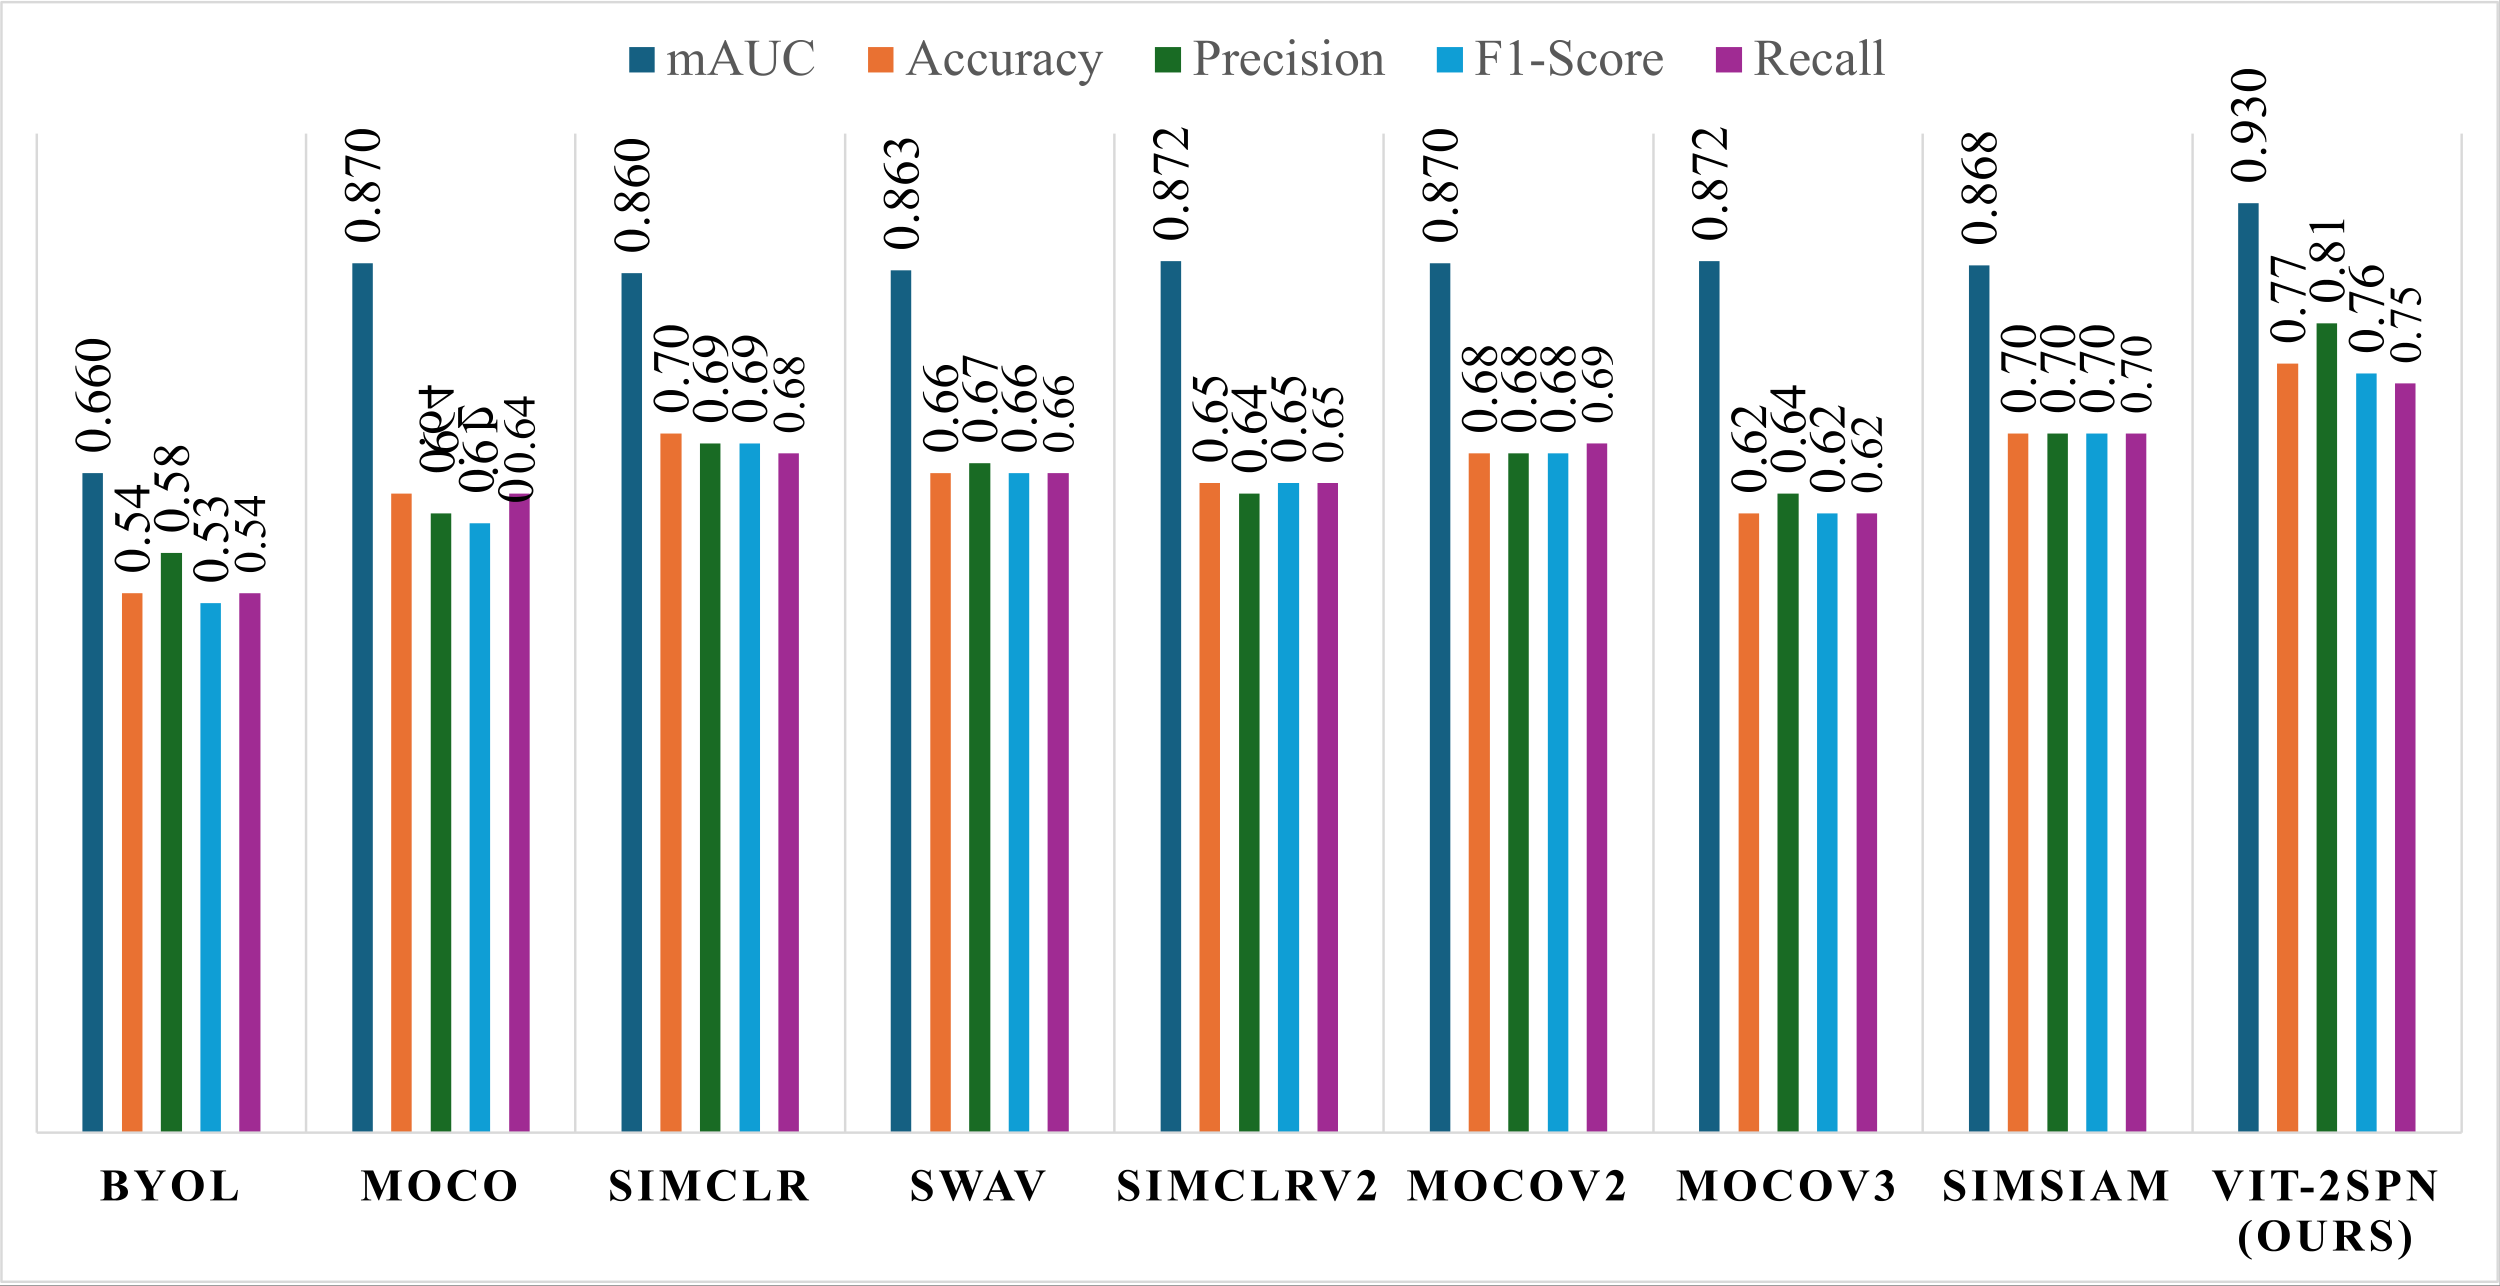 <svg xmlns="http://www.w3.org/2000/svg" xmlns:xlink="http://www.w3.org/1999/xlink" width="772pt" height="397pt" viewBox="0 0 772 397"><rect x="0" y="0" width="772" height="397" fill="#333333" stroke="none"/><clipPath id="a"><path transform="matrix(1 0 0 -1 0 397)" d="M0 .127h771.927V397H0z"/></clipPath><g clip-path="url(#a)"><path d="M0 0h771.927v396.873H0z" fill="#fff"/></g><path d="M.345.564h770.837V395.69H.345z" fill="#fff"/><clipPath id="b"><path transform="matrix(1 0 0 -1 0 397)" d="M0 1.436h771.054v395.128H0z"/></clipPath><g clip-path="url(#b)"><path stroke-width=".762" stroke-linejoin="round" fill="none" stroke="#d9d9d9" d="M11.364 41.255v308.509m83.143-308.51v308.51m83.13-308.51v308.51m83.348-308.51v308.51m83.13-308.51v308.51m83.13-308.51v308.51m83.348-308.51v308.51m83.13-308.51v308.51m83.348-308.51v308.51m83.093-308.51v308.51"/></g><clipPath id="c"><path transform="matrix(1 0 0 -1 0 397)" d="M11.127 46.382H760.8v309.6H11.127z"/></clipPath><g clip-path="url(#c)"><path d="M25.45 146.096h6.327v203.777H25.45zm83.348-64.802h6.327v268.579h-6.327zm83.13 3.055h6.327v265.524h-6.327zm83.13-.873h6.327v266.397h-6.327zm83.348-2.837h6.328v269.234h-6.328zm83.13.655h6.328v268.579h-6.328zm83.13-.655h6.328v269.234h-6.328zm83.348 1.31h6.328v267.924h-6.328zm83.13-19.201h6.328v287.125h-6.328z" fill="#156082"/></g><clipPath id="d"><path transform="matrix(1 0 0 -1 0 397)" d="M11.127 46.382H760.8v309.6H11.127z"/></clipPath><g clip-path="url(#d)"><path d="M37.668 183.188h6.328v166.685h-6.328zm83.13-30.764h6.328v197.449h-6.328zm83.13-18.547h6.546v215.996h-6.546zm83.349 12.22h6.327v203.776h-6.327zm83.13 3.054h6.327v200.722h-6.327zm83.13-9.164h6.545v209.886h-6.546zm83.348 18.546h6.327v191.34h-6.327zm83.13-24.655h6.327v215.995h-6.327zm83.13-21.601h6.545v237.596h-6.545z" fill="#e97132"/></g><clipPath id="e"><path transform="matrix(1 0 0 -1 0 397)" d="M11.127 46.382H760.8v309.6H11.127z"/></clipPath><g clip-path="url(#e)"><path d="M49.669 170.751h6.545v179.122H49.67zm83.348-12.218h6.327v191.34h-6.327zm83.13-21.6h6.327v212.94h-6.327zm83.13 6.108h6.546v206.832h-6.546zm83.348 9.382h6.328v197.45h-6.328zm83.13-12.436h6.328v209.886h-6.328zm83.13 12.436h6.546v197.45h-6.546zm83.348-18.546h6.328v215.996h-6.328zm83.13-34.037h6.328v250.033h-6.328z" fill="#196b24"/></g><clipPath id="f"><path transform="matrix(1 0 0 -1 0 397)" d="M11.127 46.382H760.8v309.6H11.127z"/></clipPath><g clip-path="url(#f)"><path d="M61.887 186.243h6.328v163.63h-6.328zm83.13-24.655h6.328v188.285h-6.328zm83.349-24.656h6.327v212.94h-6.328zm83.13 9.164h6.327v203.777h-6.327zm83.13 3.055h6.545v200.722h-6.546zm83.348-9.164h6.327v209.886h-6.327zm83.13 18.546h6.327v191.34h-6.327zm83.13-24.655h6.545v215.995h-6.545zm83.348-18.547h6.327v234.542h-6.327z" fill="#0f9ed5"/></g><clipPath id="g"><path transform="matrix(1 0 0 -1 0 397)" d="M11.127 46.382H760.8v309.6H11.127z"/></clipPath><g clip-path="url(#g)"><path d="M73.888 183.188h6.545v166.685h-6.545zm83.348-30.764h6.327v197.449h-6.327zm83.13-12.437h6.327v209.886h-6.327zm83.13 6.11h6.546v203.776h-6.546zm83.348 3.054h6.328v200.722h-6.328zm83.13-12.219h6.328v212.94h-6.328zm83.348 21.6h6.328v191.34h-6.328zm83.13-24.655h6.328v215.996h-6.328zm83.13-15.49h6.328v231.486h-6.328z" fill="#a02b93"/></g><clipPath id="h"><path transform="matrix(1 0 0 -1 0 397)" d="M0 1.436h771.054v395.128H0z"/></clipPath><g clip-path="url(#h)"><path stroke-width=".762" stroke-linejoin="round" fill="none" stroke="#d9d9d9" d="M11.364 349.764h748.8"/></g><clipPath id="i"><path transform="matrix(1 0 0 -1 0 397)" d="M0 1.436h771.054v395.128H0z"/></clipPath><g clip-path="url(#i)"><symbol id="j"><path d="M0 .339c0 .075.011.14.034.195a.273.273 0 0 0 .091.122c.03.02.06.031.09.031C.268.688.313.662.354.61A.41.41 0 0 0 .428.35.514.514 0 0 0 .395.152.26.26 0 0 0 .31.036.173.173 0 0 0 .21 0C.149 0 .096.037.054.112A.455.455 0 0 0 0 .339M.096.327c0-.091.01-.166.033-.223C.148.055.176.03.212.03.23.03.248.039.267.054a.152.152 0 0 1 .043.08.965.965 0 0 1 .023.237.648.648 0 0 1-.024.189.168.168 0 0 1-.045.08.077.077 0 0 1-.107-.014.249.249 0 0 1-.049-.128A1.185 1.185 0 0 1 .096.327z"/></symbol><symbol id="k"><path d="M.054.108A.052.052 0 0 0 .093.092.052.052 0 0 0 .108.054.053.053 0 0 0 .092.016.052.052 0 0 0 .054 0 .053.053 0 0 0 0 .054C0 .07.005.082.016.093c.01.01.023.015.038.015z"/></symbol><symbol id="l"><path d="M.405.688V.668A.32.32 0 0 1 .3.644.295.295 0 0 1 .22.585.38.38 0 0 1 .152.497.53.53 0 0 1 .11.38.248.248 0 0 0 .25.43.154.154 0 0 0 .369.375a.2.2 0 0 0 .05-.14.25.25 0 0 0-.05-.152A.189.189 0 0 0 .207 0a.161.161 0 0 0-.115.045A.297.297 0 0 0 0 .27a.438.438 0 0 0 .264.395c.04.014.078.021.113.021h.028M.102.346a.843.843 0 0 1-.01-.107C.093.208.099.174.11.137A.201.201 0 0 1 .162.05a.086.086 0 0 1 .06-.023c.028 0 .054.014.076.04a.173.173 0 0 1 .034.115.298.298 0 0 1-.034.144C.276.366.245.387.204.387A.118.118 0 0 1 .164.38.395.395 0 0 1 .102.346z"/></symbol><use xlink:href="#j" transform="matrix(0 -15.927 -15.927 0 34.195 139.497)"/><use xlink:href="#k" transform="matrix(0 -15.927 -15.927 0 34.226 130.945)"/><use xlink:href="#l" transform="matrix(0 -15.927 -15.927 0 34.195 127.386)"/><use xlink:href="#l" transform="matrix(0 -15.927 -15.927 0 34.195 119.385)"/><use xlink:href="#j" transform="matrix(0 -15.927 -15.927 0 34.195 111.494)"/></g><clipPath id="m"><path transform="matrix(1 0 0 -1 0 397)" d="M0 1.436h771.054v395.128H0z"/></clipPath><g clip-path="url(#m)"><symbol id="n"><path d="M.131.345A.463.463 0 0 0 .03.45a.16.16 0 0 0-.023.08c0 .044.017.08.05.112A.185.185 0 0 0 .19.687.187.187 0 0 0 .32.644a.13.13 0 0 0 .048-.1A.134.134 0 0 0 .341.47.383.383 0 0 0 .23.38.623.623 0 0 0 .345.273.173.173 0 0 0 .382.169a.158.158 0 0 0-.053-.12A.197.197 0 0 0 .189 0a.187.187 0 0 0-.147.06A.153.153 0 0 0 0 .162C0 .192.01.22.03.25.05.278.082.31.13.345m.077.052A.35.35 0 0 1 .282.48a.15.15 0 0 1 .016.07c0 .034-.01.06-.029.08A.105.105 0 0 1 .19.66.115.115 0 0 1 .11.63.089.089 0 0 1 .077.563c0-.017.004-.034.013-.05a.187.187 0 0 1 .037-.05l.08-.066M.154.327a.228.228 0 0 1-.06-.075.196.196 0 0 1-.02-.087C.075.123.087.089.11.064A.114.114 0 0 1 .197.026c.035 0 .063.01.084.03.021.02.032.044.032.072a.111.111 0 0 1-.019.063.699.699 0 0 1-.14.136z"/></symbol><symbol id="o"><path d="M.063.676h.355V.657L.198 0H.143l.198.596H.159A.17.17 0 0 1 .08.583a.164.164 0 0 1-.066-.07L0 .52l.063.157z"/></symbol><use xlink:href="#j" transform="matrix(0 -15.927 -15.927 0 117.399 74.697)"/><use xlink:href="#k" transform="matrix(0 -15.927 -15.927 0 117.43 66.145)"/><use xlink:href="#n" transform="matrix(0 -15.927 -15.927 0 117.399 62.306)"/><use xlink:href="#o" transform="matrix(0 -15.927 -15.927 0 117.43 54.679)"/><use xlink:href="#j" transform="matrix(0 -15.927 -15.927 0 117.399 46.694)"/></g><clipPath id="p"><path transform="matrix(1 0 0 -1 0 397)" d="M0 1.436h771.054v395.128H0z"/></clipPath><g clip-path="url(#p)"><use xlink:href="#j" transform="matrix(0 -15.927 -15.927 0 200.603 77.752)"/><use xlink:href="#k" transform="matrix(0 -15.927 -15.927 0 200.634 69.2)"/><use xlink:href="#n" transform="matrix(0 -15.927 -15.927 0 200.603 65.36)"/><use xlink:href="#l" transform="matrix(0 -15.927 -15.927 0 200.603 57.64)"/><use xlink:href="#j" transform="matrix(0 -15.927 -15.927 0 200.603 49.748)"/></g><clipPath id="q"><path transform="matrix(1 0 0 -1 0 397)" d="M0 1.436h771.054v395.128H0z"/></clipPath><g clip-path="url(#q)"><symbol id="r"><path d="M.01.548A.268.268 0 0 0 .082.65a.162.162 0 0 0 .107.036.149.149 0 0 0 .123-.051.127.127 0 0 0 .032-.083c0-.048-.03-.098-.091-.15A.197.197 0 0 0 .345.336.177.177 0 0 0 .376.231.22.22 0 0 0 .322.082C.274.027.205 0 .115 0 .071 0 .04.006.024.017.008.027 0 .04 0 .052c0 .01.004.018.011.025a.04.04 0 0 0 .028.01.084.084 0 0 0 .025-.003.285.285 0 0 0 .038-.018.245.245 0 0 1 .04-.018.135.135 0 0 1 .039-.006c.033 0 .062.013.086.04a.127.127 0 0 1 .037.09A.176.176 0 0 1 .26.29a.199.199 0 0 1-.057.035.184.184 0 0 1-.075.016H.111v.015a.2.2 0 0 1 .077.028.147.147 0 0 1 .057.055.145.145 0 0 1 .018.07.108.108 0 0 1-.11.113C.103.621.06.594.026.54L.01.548z"/></symbol><use xlink:href="#j" transform="matrix(0 -15.927 -15.927 0 283.806 76.879)"/><use xlink:href="#k" transform="matrix(0 -15.927 -15.927 0 283.837 68.327)"/><use xlink:href="#n" transform="matrix(0 -15.927 -15.927 0 283.806 64.487)"/><use xlink:href="#l" transform="matrix(0 -15.927 -15.927 0 283.806 56.767)"/><use xlink:href="#r" transform="matrix(0 -15.927 -15.927 0 283.806 48.806)"/></g><clipPath id="s"><path transform="matrix(1 0 0 -1 0 397)" d="M0 1.436h771.054v395.128H0z"/></clipPath><g clip-path="url(#s)"><symbol id="t"><path d="M.437.127.391 0H0v.018c.115.105.196.19.243.257.047.066.07.127.07.182a.144.144 0 0 1-.039.104.123.123 0 0 1-.092.04.144.144 0 0 1-.088-.029A.165.165 0 0 1 .037.49H.02c.008.06.029.106.063.138a.176.176 0 0 0 .126.049.186.186 0 0 0 .134-.052.163.163 0 0 0 .054-.122.236.236 0 0 0-.023-.1.663.663 0 0 0-.117-.168 3.477 3.477 0 0 0-.152-.16h.173c.035 0 .06.001.074.004a.099.099 0 0 1 .038.015c.012.008.021.02.03.034h.018z"/></symbol><use xlink:href="#j" transform="matrix(0 -15.927 -15.927 0 367.01 74.043)"/><use xlink:href="#k" transform="matrix(0 -15.927 -15.927 0 367.041 65.49)"/><use xlink:href="#n" transform="matrix(0 -15.927 -15.927 0 367.01 61.651)"/><use xlink:href="#o" transform="matrix(0 -15.927 -15.927 0 367.041 54.024)"/><use xlink:href="#t" transform="matrix(0 -15.927 -15.927 0 366.824 46.273)"/></g><clipPath id="u"><path transform="matrix(1 0 0 -1 0 397)" d="M0 1.436h771.054v395.128H0z"/></clipPath><g clip-path="url(#u)"><use xlink:href="#j" transform="matrix(0 -15.927 -15.927 0 450.214 74.697)"/><use xlink:href="#k" transform="matrix(0 -15.927 -15.927 0 450.245 66.145)"/><use xlink:href="#n" transform="matrix(0 -15.927 -15.927 0 450.214 62.306)"/><use xlink:href="#o" transform="matrix(0 -15.927 -15.927 0 450.245 54.679)"/><use xlink:href="#j" transform="matrix(0 -15.927 -15.927 0 450.214 46.694)"/></g><clipPath id="v"><path transform="matrix(1 0 0 -1 0 397)" d="M0 1.436h771.054v395.128H0z"/></clipPath><g clip-path="url(#v)"><use xlink:href="#j" transform="matrix(0 -15.927 -15.927 0 533.418 74.043)"/><use xlink:href="#k" transform="matrix(0 -15.927 -15.927 0 533.449 65.49)"/><use xlink:href="#n" transform="matrix(0 -15.927 -15.927 0 533.418 61.651)"/><use xlink:href="#o" transform="matrix(0 -15.927 -15.927 0 533.449 54.024)"/><use xlink:href="#t" transform="matrix(0 -15.927 -15.927 0 533.23 46.273)"/></g><clipPath id="w"><path transform="matrix(1 0 0 -1 0 397)" d="M0 1.436h771.054v395.128H0z"/></clipPath><g clip-path="url(#w)"><use xlink:href="#j" transform="matrix(0 -15.927 -15.927 0 616.621 75.352)"/><use xlink:href="#k" transform="matrix(0 -15.927 -15.927 0 616.652 66.8)"/><use xlink:href="#n" transform="matrix(0 -15.927 -15.927 0 616.621 62.96)"/><use xlink:href="#l" transform="matrix(0 -15.927 -15.927 0 616.621 55.24)"/><use xlink:href="#n" transform="matrix(0 -15.927 -15.927 0 616.621 46.96)"/></g><clipPath id="x"><path transform="matrix(1 0 0 -1 0 397)" d="M0 1.436h771.054v395.128H0z"/></clipPath><g clip-path="url(#x)"><symbol id="y"><path d="M.013 0v.018c.043 0 .082.01.118.03.037.019.072.052.106.1.034.047.058.1.071.156A.263.263 0 0 0 .17.254.157.157 0 0 0 .05.31.204.204 0 0 0 0 .452c0 .058.017.11.05.155a.185.185 0 0 0 .296.015.306.306 0 0 0 .071-.206A.411.411 0 0 0 .363.21a.458.458 0 0 0-.15-.158A.305.305 0 0 0 .04 0H.013m.303.34a.78.78 0 0 1 .009.102.362.362 0 0 1-.016.102.191.191 0 0 1-.046.084.092.092 0 0 1-.067.03.097.097 0 0 1-.076-.04C.098.594.087.555.087.503.087.434.1.38.13.342A.095.095 0 0 1 .208.298C.223.3.241.303.262.31.282.317.3.327.316.34z"/></symbol><use xlink:href="#j" transform="matrix(0 -15.927 -15.927 0 699.825 56.152)"/><use xlink:href="#k" transform="matrix(0 -15.927 -15.927 0 699.856 47.6)"/><use xlink:href="#y" transform="matrix(0 -15.927 -15.927 0 699.856 44.095)"/><use xlink:href="#r" transform="matrix(0 -15.927 -15.927 0 699.825 36.079)"/><use xlink:href="#j" transform="matrix(0 -15.927 -15.927 0 699.825 28.148)"/></g><clipPath id="z"><path transform="matrix(1 0 0 -1 0 397)" d="M0 1.436h771.054v395.128H0z"/></clipPath><g clip-path="url(#z)"><symbol id="A"><path d="M.386.674.348.59h-.2L.106.502A.349.349 0 0 0 .311.406.216.216 0 0 0 .375.25.22.22 0 0 0 .354.153.257.257 0 0 0 .229.027.264.264 0 0 0 .114 0C.074 0 .045.007.027.02.009.034 0 .049 0 .065c0 .01.004.017.011.024a.04.04 0 0 0 .029.01.056.056 0 0 0 .022-.003.198.198 0 0 0 .032-.02A.13.13 0 0 1 .168.05c.039 0 .072.015.1.043A.144.144 0 0 1 .313.2c0 .04-.013.077-.039.112a.247.247 0 0 1-.106.08.432.432 0 0 1-.145.026l.127.257h.237z"/></symbol><symbol id="B"><path d="M.45.244v-.07H.36V0H.28v.175H0v.062l.307.439h.054V.244H.45m-.17 0v.329L.048.244H.28z"/></symbol><use xlink:href="#j" transform="matrix(0 -15.927 -15.927 0 46.319 176.588)"/><use xlink:href="#k" transform="matrix(0 -15.927 -15.927 0 46.35 168.036)"/><use xlink:href="#A" transform="matrix(0 -15.927 -15.927 0 46.319 164.399)"/><use xlink:href="#B" transform="matrix(0 -15.927 -15.927 0 46.132 156.912)"/></g><clipPath id="C"><path transform="matrix(1 0 0 -1 0 397)" d="M0 1.436h771.054v395.128H0z"/></clipPath><g clip-path="url(#C)"><use xlink:href="#j" transform="scale(15.927) rotate(-90 8.644 .512)"/><use xlink:href="#k" transform="scale(15.927) rotate(-90 8.376 .242)"/><use xlink:href="#l" transform="scale(15.927) rotate(-90 8.264 .132)"/><use xlink:href="#B" transform="scale(15.927) rotate(-90 8.02 -.1)"/></g><clipPath id="D"><path transform="matrix(1 0 0 -1 0 397)" d="M0 1.436h771.054v395.128H0z"/></clipPath><g clip-path="url(#D)"><use xlink:href="#j" transform="matrix(0 -15.927 -15.927 0 212.726 127.279)"/><use xlink:href="#k" transform="matrix(0 -15.927 -15.927 0 212.757 118.727)"/><use xlink:href="#o" transform="matrix(0 -15.927 -15.927 0 212.757 115.26)"/><use xlink:href="#j" transform="matrix(0 -15.927 -15.927 0 212.726 107.276)"/></g><clipPath id="E"><path transform="matrix(1 0 0 -1 0 397)" d="M0 1.436h771.054v395.128H0z"/></clipPath><g clip-path="url(#E)"><use xlink:href="#j" transform="matrix(0 -15.927 -15.927 0 295.93 139.497)"/><use xlink:href="#k" transform="matrix(0 -15.927 -15.927 0 295.96 130.945)"/><use xlink:href="#l" transform="matrix(0 -15.927 -15.927 0 295.93 127.386)"/><use xlink:href="#l" transform="matrix(0 -15.927 -15.927 0 295.93 119.385)"/></g><clipPath id="F"><path transform="matrix(1 0 0 -1 0 397)" d="M0 1.436h771.054v395.128H0z"/></clipPath><g clip-path="url(#F)"><use xlink:href="#j" transform="matrix(0 -15.927 -15.927 0 379.133 142.552)"/><use xlink:href="#k" transform="matrix(0 -15.927 -15.927 0 379.164 134)"/><use xlink:href="#l" transform="matrix(0 -15.927 -15.927 0 379.133 130.44)"/><use xlink:href="#A" transform="matrix(0 -15.927 -15.927 0 379.133 122.362)"/></g><clipPath id="G"><path transform="matrix(1 0 0 -1 0 397)" d="M0 1.436h771.054v395.128H0z"/></clipPath><g clip-path="url(#G)"><use xlink:href="#j" transform="matrix(0 -15.927 -15.927 0 462.337 133.388)"/><use xlink:href="#k" transform="matrix(0 -15.927 -15.927 0 462.368 124.836)"/><use xlink:href="#l" transform="matrix(0 -15.927 -15.927 0 462.337 121.276)"/><use xlink:href="#n" transform="matrix(0 -15.927 -15.927 0 462.337 112.996)"/></g><clipPath id="H"><path transform="matrix(1 0 0 -1 0 397)" d="M0 1.436h771.054v395.128H0z"/></clipPath><g clip-path="url(#H)"><use xlink:href="#j" transform="matrix(0 -15.927 -15.927 0 545.54 151.934)"/><use xlink:href="#k" transform="matrix(0 -15.927 -15.927 0 545.572 143.381)"/><use xlink:href="#l" transform="matrix(0 -15.927 -15.927 0 545.54 139.822)"/><use xlink:href="#t" transform="matrix(0 -15.927 -15.927 0 545.354 132.164)"/></g><clipPath id="I"><path transform="matrix(1 0 0 -1 0 397)" d="M0 1.436h771.054v395.128H0z"/></clipPath><g clip-path="url(#I)"><use xlink:href="#j" transform="matrix(0 -15.927 -15.927 0 628.745 127.279)"/><use xlink:href="#k" transform="matrix(0 -15.927 -15.927 0 628.776 118.727)"/><use xlink:href="#o" transform="matrix(0 -15.927 -15.927 0 628.776 115.26)"/><use xlink:href="#j" transform="matrix(0 -15.927 -15.927 0 628.745 107.276)"/></g><clipPath id="J"><path transform="matrix(1 0 0 -1 0 397)" d="M0 1.436h771.054v395.128H0z"/></clipPath><g clip-path="url(#J)"><use xlink:href="#j" transform="matrix(0 -15.927 -15.927 0 711.948 105.679)"/><use xlink:href="#k" transform="matrix(0 -15.927 -15.927 0 711.98 97.127)"/><use xlink:href="#o" transform="matrix(0 -15.927 -15.927 0 711.98 93.66)"/><use xlink:href="#o" transform="matrix(0 -15.927 -15.927 0 711.98 85.66)"/></g><clipPath id="K"><path transform="matrix(1 0 0 -1 0 397)" d="M0 1.436h771.054v395.128H0z"/></clipPath><g clip-path="url(#K)"><use xlink:href="#j" transform="matrix(0 -15.927 -15.927 0 58.442 164.152)"/><use xlink:href="#k" transform="matrix(0 -15.927 -15.927 0 58.473 155.6)"/><use xlink:href="#A" transform="matrix(0 -15.927 -15.927 0 58.442 151.962)"/><use xlink:href="#n" transform="matrix(0 -15.927 -15.927 0 58.442 143.76)"/></g><clipPath id="L"><path transform="matrix(1 0 0 -1 0 397)" d="M0 1.436h771.054v395.128H0z"/></clipPath><g clip-path="url(#L)"><use xlink:href="#j" transform="scale(15.927) rotate(-90 9.216 .323)"/><use xlink:href="#k" transform="scale(15.927) rotate(-90 8.949 .054)"/><use xlink:href="#l" transform="matrix(0 -15.927 -15.927 0 141.646 139.822)"/><use xlink:href="#t" transform="scale(15.927) rotate(-90 8.59 -.292)"/></g><clipPath id="M"><path transform="matrix(1 0 0 -1 0 397)" d="M0 1.436h771.054v395.128H0z"/></clipPath><g clip-path="url(#M)"><use xlink:href="#j" transform="matrix(0 -15.927 -15.927 0 224.85 130.334)"/><use xlink:href="#k" transform="matrix(0 -15.927 -15.927 0 224.88 121.781)"/><use xlink:href="#l" transform="matrix(0 -15.927 -15.927 0 224.85 118.222)"/><use xlink:href="#y" transform="matrix(0 -15.927 -15.927 0 224.88 110.276)"/></g><clipPath id="N"><path transform="matrix(1 0 0 -1 0 397)" d="M0 1.436h771.054v395.128H0z"/></clipPath><g clip-path="url(#N)"><use xlink:href="#j" transform="matrix(0 -15.927 -15.927 0 308.053 136.443)"/><use xlink:href="#k" transform="matrix(0 -15.927 -15.927 0 308.084 127.89)"/><use xlink:href="#l" transform="matrix(0 -15.927 -15.927 0 308.053 124.331)"/><use xlink:href="#o" transform="matrix(0 -15.927 -15.927 0 308.084 116.424)"/></g><clipPath id="O"><path transform="matrix(1 0 0 -1 0 397)" d="M0 1.436h771.054v395.128H0z"/></clipPath><g clip-path="url(#O)"><use xlink:href="#j" transform="matrix(0 -15.927 -15.927 0 391.257 145.825)"/><use xlink:href="#k" transform="matrix(0 -15.927 -15.927 0 391.288 137.272)"/><use xlink:href="#l" transform="matrix(0 -15.927 -15.927 0 391.257 133.713)"/><use xlink:href="#B" transform="matrix(0 -15.927 -15.927 0 391.07 126.148)"/></g><clipPath id="P"><path transform="matrix(1 0 0 -1 0 397)" d="M0 1.436h771.054v395.128H0z"/></clipPath><g clip-path="url(#P)"><use xlink:href="#j" transform="matrix(0 -15.927 -15.927 0 474.46 133.388)"/><use xlink:href="#k" transform="matrix(0 -15.927 -15.927 0 474.491 124.836)"/><use xlink:href="#l" transform="matrix(0 -15.927 -15.927 0 474.46 121.276)"/><use xlink:href="#n" transform="matrix(0 -15.927 -15.927 0 474.46 112.996)"/></g><clipPath id="Q"><path transform="matrix(1 0 0 -1 0 397)" d="M0 1.436h771.054v395.128H0z"/></clipPath><g clip-path="url(#Q)"><use xlink:href="#j" transform="matrix(0 -15.927 -15.927 0 557.664 145.825)"/><use xlink:href="#k" transform="matrix(0 -15.927 -15.927 0 557.695 137.272)"/><use xlink:href="#l" transform="matrix(0 -15.927 -15.927 0 557.664 133.713)"/><use xlink:href="#B" transform="matrix(0 -15.927 -15.927 0 557.477 126.148)"/></g><clipPath id="R"><path transform="matrix(1 0 0 -1 0 397)" d="M0 1.436h771.054v395.128H0z"/></clipPath><g clip-path="url(#R)"><use xlink:href="#j" transform="matrix(0 -15.927 -15.927 0 640.868 127.279)"/><use xlink:href="#k" transform="matrix(0 -15.927 -15.927 0 640.9 118.727)"/><use xlink:href="#o" transform="matrix(0 -15.927 -15.927 0 640.9 115.26)"/><use xlink:href="#j" transform="matrix(0 -15.927 -15.927 0 640.868 107.276)"/></g><clipPath id="S"><path transform="matrix(1 0 0 -1 0 397)" d="M0 1.436h771.054v395.128H0z"/></clipPath><g clip-path="url(#S)"><symbol id="T"><path d="m0 .597.161.079h.016v-.56C.177.08.18.057.182.048a.037.037 0 0 1 .02-.02A.164.164 0 0 1 .26.017V0H.01v.018c.032 0 .052.003.061.008.01.005.016.011.02.019a.262.262 0 0 1 .005.072v.357c0 .048-.002.08-.005.093A.038.038 0 0 1 .079.59a.032.032 0 0 1-.021.007.13.13 0 0 1-.05-.015L0 .597z"/></symbol><use xlink:href="#j" transform="matrix(0 -15.927 -15.927 0 724.07 93.243)"/><use xlink:href="#k" transform="matrix(0 -15.927 -15.927 0 724.102 84.69)"/><use xlink:href="#n" transform="matrix(0 -15.927 -15.927 0 724.07 80.851)"/><use xlink:href="#T" transform="matrix(0 -15.927 -15.927 0 723.884 71.949)"/></g><clipPath id="U"><path transform="matrix(1 0 0 -1 0 397)" d="M0 1.436h771.054v395.128H0z"/></clipPath><g clip-path="url(#U)"><use xlink:href="#j" transform="matrix(0 -15.927 -15.927 0 70.565 179.643)"/><use xlink:href="#k" transform="matrix(0 -15.927 -15.927 0 70.596 171.09)"/><use xlink:href="#A" transform="matrix(0 -15.927 -15.927 0 70.565 167.453)"/><use xlink:href="#r" transform="matrix(0 -15.927 -15.927 0 70.565 159.57)"/></g><clipPath id="V"><path transform="matrix(1 0 0 -1 0 397)" d="M0 1.436h771.054v395.128H0z"/></clipPath><g clip-path="url(#V)"><use xlink:href="#j" transform="scale(15.927) rotate(-90 9.693 .038)"/><use xlink:href="#k" transform="matrix(0 -15.927 -15.927 0 153.8 146.436)"/><use xlink:href="#l" transform="matrix(0 -15.927 -15.927 0 153.769 142.876)"/><use xlink:href="#T" transform="matrix(0 -15.927 -15.927 0 153.582 133.694)"/></g><clipPath id="W"><path transform="matrix(1 0 0 -1 0 397)" d="M0 1.436h771.054v395.128H0z"/></clipPath><g clip-path="url(#W)"><use xlink:href="#j" transform="matrix(0 -15.927 -15.927 0 236.972 130.334)"/><use xlink:href="#k" transform="matrix(0 -15.927 -15.927 0 237.004 121.781)"/><use xlink:href="#l" transform="matrix(0 -15.927 -15.927 0 236.972 118.222)"/><use xlink:href="#y" transform="matrix(0 -15.927 -15.927 0 237.004 110.276)"/></g><clipPath id="X"><path transform="matrix(1 0 0 -1 0 397)" d="M0 1.436h771.054v395.128H0z"/></clipPath><g clip-path="url(#X)"><use xlink:href="#j" transform="matrix(0 -15.927 -15.927 0 320.176 139.497)"/><use xlink:href="#k" transform="matrix(0 -15.927 -15.927 0 320.207 130.945)"/><use xlink:href="#l" transform="matrix(0 -15.927 -15.927 0 320.176 127.386)"/><use xlink:href="#l" transform="matrix(0 -15.927 -15.927 0 320.176 119.385)"/></g><clipPath id="Y"><path transform="matrix(1 0 0 -1 0 397)" d="M0 1.436h771.054v395.128H0z"/></clipPath><g clip-path="url(#Y)"><use xlink:href="#j" transform="matrix(0 -15.927 -15.927 0 403.38 142.552)"/><use xlink:href="#k" transform="matrix(0 -15.927 -15.927 0 403.411 134)"/><use xlink:href="#l" transform="matrix(0 -15.927 -15.927 0 403.38 130.44)"/><use xlink:href="#A" transform="matrix(0 -15.927 -15.927 0 403.38 122.362)"/></g><clipPath id="Z"><path transform="matrix(1 0 0 -1 0 397)" d="M0 1.436h771.054v395.128H0z"/></clipPath><g clip-path="url(#Z)"><use xlink:href="#j" transform="matrix(0 -15.927 -15.927 0 486.584 133.388)"/><use xlink:href="#k" transform="matrix(0 -15.927 -15.927 0 486.615 124.836)"/><use xlink:href="#l" transform="matrix(0 -15.927 -15.927 0 486.584 121.276)"/><use xlink:href="#n" transform="matrix(0 -15.927 -15.927 0 486.584 112.996)"/></g><clipPath id="aa"><path transform="matrix(1 0 0 -1 0 397)" d="M0 1.436h771.054v395.128H0z"/></clipPath><g clip-path="url(#aa)"><use xlink:href="#j" transform="matrix(0 -15.927 -15.927 0 569.787 151.934)"/><use xlink:href="#k" transform="matrix(0 -15.927 -15.927 0 569.818 143.381)"/><use xlink:href="#l" transform="matrix(0 -15.927 -15.927 0 569.787 139.822)"/><use xlink:href="#t" transform="matrix(0 -15.927 -15.927 0 569.6 132.164)"/></g><clipPath id="ab"><path transform="matrix(1 0 0 -1 0 397)" d="M0 1.436h771.054v395.128H0z"/></clipPath><g clip-path="url(#ab)"><use xlink:href="#j" transform="matrix(0 -15.927 -15.927 0 652.991 127.279)"/><use xlink:href="#k" transform="matrix(0 -15.927 -15.927 0 653.022 118.727)"/><use xlink:href="#o" transform="matrix(0 -15.927 -15.927 0 653.022 115.26)"/><use xlink:href="#j" transform="matrix(0 -15.927 -15.927 0 652.991 107.276)"/></g><clipPath id="ac"><path transform="matrix(1 0 0 -1 0 397)" d="M0 1.436h771.054v395.128H0z"/></clipPath><g clip-path="url(#ac)"><use xlink:href="#j" transform="matrix(0 -15.927 -15.927 0 736.195 108.734)"/><use xlink:href="#k" transform="matrix(0 -15.927 -15.927 0 736.226 100.181)"/><use xlink:href="#o" transform="matrix(0 -15.927 -15.927 0 736.226 96.715)"/><use xlink:href="#l" transform="matrix(0 -15.927 -15.927 0 736.195 88.622)"/></g><clipPath id="ad"><path transform="matrix(1 0 0 -1 0 397)" d="M0 1.436h771.054v395.128H0z"/></clipPath><g clip-path="url(#ad)"><symbol id="ae"><path d="M0 .339c0 .075.011.14.034.195a.273.273 0 0 0 .091.122c.03.02.06.031.09.031C.268.688.313.662.354.61A.41.41 0 0 0 .428.35.514.514 0 0 0 .395.152.26.26 0 0 0 .31.036.173.173 0 0 0 .21 0C.149 0 .096.037.054.112A.455.455 0 0 0 0 .339M.096.327c0-.091.01-.166.033-.223C.148.055.176.03.212.03.23.03.248.039.267.054a.152.152 0 0 1 .043.08.965.965 0 0 1 .023.237.648.648 0 0 1-.024.189.168.168 0 0 1-.045.08.077.077 0 0 1-.107-.014.249.249 0 0 1-.049-.128A1.185 1.185 0 0 1 .096.327z"/></symbol><symbol id="af"><path d="M.054.108A.052.052 0 0 0 .093.092.052.052 0 0 0 .108.054.053.053 0 0 0 .092.016.052.052 0 0 0 .054 0 .053.053 0 0 0 0 .054C0 .07.005.082.016.093c.01.01.023.015.038.015z"/></symbol><symbol id="ag"><path d="M.386.674.348.59h-.2L.106.502A.349.349 0 0 0 .311.406.216.216 0 0 0 .375.25.22.22 0 0 0 .354.153.257.257 0 0 0 .229.027.264.264 0 0 0 .114 0C.074 0 .045.007.027.02.009.034 0 .049 0 .065c0 .01.004.017.011.024a.04.04 0 0 0 .029.01.056.056 0 0 0 .022-.003.198.198 0 0 0 .032-.02A.13.13 0 0 1 .168.05c.039 0 .072.015.1.043A.144.144 0 0 1 .313.2c0 .04-.013.077-.039.112a.247.247 0 0 1-.106.08.432.432 0 0 1-.145.026l.127.257h.237z"/></symbol><symbol id="ah"><path d="M.45.244v-.07H.36V0H.28v.175H0v.062l.307.439h.054V.244H.45m-.17 0v.329L.048.244H.28z"/></symbol><use xlink:href="#ae" transform="matrix(0 -13.964 -13.964 0 82.028 176.66)"/><use xlink:href="#af" transform="matrix(0 -13.964 -13.964 0 82.055 169.175)"/><use xlink:href="#ag" transform="matrix(0 -13.964 -13.964 0 82.028 166)"/><use xlink:href="#ah" transform="matrix(0 -13.964 -13.964 0 81.864 159.45)"/></g><clipPath id="ai"><path transform="matrix(1 0 0 -1 0 397)" d="M0 1.436h771.054v395.128H0z"/></clipPath><g clip-path="url(#ai)"><symbol id="aj"><path d="M.405.688V.668A.32.32 0 0 1 .3.644.295.295 0 0 1 .22.585.38.38 0 0 1 .152.497.53.53 0 0 1 .11.38.248.248 0 0 0 .25.43.154.154 0 0 0 .369.375a.2.2 0 0 0 .05-.14.25.25 0 0 0-.05-.152A.189.189 0 0 0 .207 0a.161.161 0 0 0-.115.045A.297.297 0 0 0 0 .27a.438.438 0 0 0 .264.395c.04.014.078.021.113.021h.028M.102.346a.843.843 0 0 1-.01-.107C.093.208.099.174.11.137A.201.201 0 0 1 .162.05a.086.086 0 0 1 .06-.023c.028 0 .054.014.076.04a.173.173 0 0 1 .034.115.298.298 0 0 1-.034.144C.276.366.245.387.204.387A.118.118 0 0 1 .164.38.395.395 0 0 1 .102.346z"/></symbol><use xlink:href="#ae" transform="matrix(0 -13.964 -13.964 0 165.231 145.895)"/><use xlink:href="#af" transform="matrix(0 -13.964 -13.964 0 165.259 138.411)"/><use xlink:href="#aj" transform="matrix(0 -13.964 -13.964 0 165.231 135.305)"/><use xlink:href="#ah" transform="matrix(0 -13.964 -13.964 0 165.068 128.687)"/></g><clipPath id="ak"><path transform="matrix(1 0 0 -1 0 397)" d="M0 1.436h771.054v395.128H0z"/></clipPath><g clip-path="url(#ak)"><symbol id="al"><path d="M.131.345A.463.463 0 0 0 .03.45a.16.16 0 0 0-.023.08c0 .044.017.08.05.112A.185.185 0 0 0 .19.687.187.187 0 0 0 .32.644a.13.13 0 0 0 .048-.1A.134.134 0 0 0 .341.47.383.383 0 0 0 .23.38.623.623 0 0 0 .345.273.173.173 0 0 0 .382.169a.158.158 0 0 0-.053-.12A.197.197 0 0 0 .189 0a.187.187 0 0 0-.147.06A.153.153 0 0 0 0 .162C0 .192.01.22.03.25.05.278.082.31.13.345m.077.052A.35.35 0 0 1 .282.48a.15.15 0 0 1 .016.07c0 .034-.01.06-.029.08A.105.105 0 0 1 .19.66.115.115 0 0 1 .11.63.089.089 0 0 1 .077.563c0-.017.004-.034.013-.05a.187.187 0 0 1 .037-.05l.08-.066M.154.327a.228.228 0 0 1-.06-.075.196.196 0 0 1-.02-.087C.075.123.087.089.11.064A.114.114 0 0 1 .197.026c.035 0 .063.01.084.03.021.02.032.044.032.072a.111.111 0 0 1-.019.063.699.699 0 0 1-.14.136z"/></symbol><use xlink:href="#ae" transform="matrix(0 -13.964 -13.964 0 248.435 133.459)"/><use xlink:href="#af" transform="matrix(0 -13.964 -13.964 0 248.462 125.975)"/><use xlink:href="#aj" transform="matrix(0 -13.964 -13.964 0 248.435 122.869)"/><use xlink:href="#al" transform="matrix(0 -13.964 -13.964 0 248.435 115.623)"/></g><clipPath id="am"><path transform="matrix(1 0 0 -1 0 397)" d="M0 1.436h771.054v395.128H0z"/></clipPath><g clip-path="url(#am)"><use xlink:href="#ae" transform="matrix(0 -13.964 -13.964 0 331.639 139.568)"/><use xlink:href="#af" transform="matrix(0 -13.964 -13.964 0 331.666 132.084)"/><use xlink:href="#aj" transform="matrix(0 -13.964 -13.964 0 331.639 128.978)"/><use xlink:href="#aj" transform="matrix(0 -13.964 -13.964 0 331.639 121.978)"/></g><clipPath id="an"><path transform="matrix(1 0 0 -1 0 397)" d="M0 1.436h771.054v395.128H0z"/></clipPath><g clip-path="url(#an)"><use xlink:href="#ae" transform="matrix(0 -13.964 -13.964 0 414.842 142.623)"/><use xlink:href="#af" transform="matrix(0 -13.964 -13.964 0 414.87 135.139)"/><use xlink:href="#aj" transform="matrix(0 -13.964 -13.964 0 414.842 132.032)"/><use xlink:href="#ag" transform="matrix(0 -13.964 -13.964 0 414.842 124.964)"/></g><clipPath id="ao"><path transform="matrix(1 0 0 -1 0 397)" d="M0 1.436h771.054v395.128H0z"/></clipPath><g clip-path="url(#ao)"><symbol id="ap"><path d="M.013 0v.018c.043 0 .082.01.118.03.037.019.072.052.106.1.034.047.058.1.071.156A.263.263 0 0 0 .17.254.157.157 0 0 0 .05.31.204.204 0 0 0 0 .452c0 .058.017.11.05.155a.185.185 0 0 0 .296.015.306.306 0 0 0 .071-.206A.411.411 0 0 0 .363.21a.458.458 0 0 0-.15-.158A.305.305 0 0 0 .04 0H.013m.303.34a.78.78 0 0 1 .009.102.362.362 0 0 1-.016.102.191.191 0 0 1-.046.084.092.092 0 0 1-.067.03.097.097 0 0 1-.076-.04C.098.594.087.555.087.503.087.434.1.38.13.342A.095.095 0 0 1 .208.298C.223.3.241.303.262.31.282.317.3.327.316.34z"/></symbol><use xlink:href="#ae" transform="matrix(0 -13.964 -13.964 0 498.046 130.405)"/><use xlink:href="#af" transform="matrix(0 -13.964 -13.964 0 498.074 122.92)"/><use xlink:href="#aj" transform="matrix(0 -13.964 -13.964 0 498.046 119.814)"/><use xlink:href="#ap" transform="matrix(0 -13.964 -13.964 0 498.074 112.862)"/></g><clipPath id="aq"><path transform="matrix(1 0 0 -1 0 397)" d="M0 1.436h771.054v395.128H0z"/></clipPath><g clip-path="url(#aq)"><symbol id="ar"><path d="M.437.127.391 0H0v.018c.115.105.196.19.243.257.047.066.07.127.07.182a.144.144 0 0 1-.039.104.123.123 0 0 1-.092.04.144.144 0 0 1-.088-.029A.165.165 0 0 1 .037.49H.02c.008.06.029.106.063.138a.176.176 0 0 0 .126.049.186.186 0 0 0 .134-.052.163.163 0 0 0 .054-.122.236.236 0 0 0-.023-.1.663.663 0 0 0-.117-.168 3.477 3.477 0 0 0-.152-.16h.173c.035 0 .06.001.074.004a.099.099 0 0 1 .038.015c.012.008.021.02.03.034h.018z"/></symbol><use xlink:href="#ae" transform="matrix(0 -13.964 -13.964 0 581.25 152.005)"/><use xlink:href="#af" transform="matrix(0 -13.964 -13.964 0 581.277 144.52)"/><use xlink:href="#aj" transform="matrix(0 -13.964 -13.964 0 581.25 141.414)"/><use xlink:href="#ar" transform="matrix(0 -13.964 -13.964 0 581.086 134.714)"/></g><clipPath id="as"><path transform="matrix(1 0 0 -1 0 397)" d="M0 1.436h771.054v395.128H0z"/></clipPath><g clip-path="url(#as)"><symbol id="at"><path d="M.063.676h.355V.657L.198 0H.143l.198.596H.159A.17.17 0 0 1 .08.583a.164.164 0 0 1-.066-.07L0 .52l.063.157z"/></symbol><use xlink:href="#ae" transform="matrix(0 -13.964 -13.964 0 664.454 127.35)"/><use xlink:href="#af" transform="matrix(0 -13.964 -13.964 0 664.481 119.866)"/><use xlink:href="#at" transform="matrix(0 -13.964 -13.964 0 664.481 116.841)"/><use xlink:href="#ae" transform="matrix(0 -13.964 -13.964 0 664.454 109.855)"/></g><clipPath id="au"><path transform="matrix(1 0 0 -1 0 397)" d="M0 1.436h771.054v395.128H0z"/></clipPath><g clip-path="url(#au)"><use xlink:href="#ae" transform="matrix(0 -13.964 -13.964 0 747.657 111.859)"/><use xlink:href="#af" transform="matrix(0 -13.964 -13.964 0 747.684 104.375)"/><use xlink:href="#at" transform="matrix(0 -13.964 -13.964 0 747.684 101.35)"/><use xlink:href="#ag" transform="matrix(0 -13.964 -13.964 0 747.657 94.2)"/></g><clipPath id="av"><path transform="matrix(1 0 0 -1 0 397)" d="M0 1.436h771.054v395.128H0z"/></clipPath><g clip-path="url(#av)"><symbol id="aw"><path d="M.424.351A.338.338 0 0 0 .556.298.142.142 0 0 0 .611.183C.61.133.59.092.55.059A.336.336 0 0 0 .336 0H0v.018c.03 0 .051.003.062.008A.05.05 0 0 1 .085.05C.09.058.092.08.092.116v.43a.195.195 0 0 1-.007.067.047.047 0 0 1-.023.023A.156.156 0 0 1 0 .644v.018h.317c.076 0 .13-.007.162-.02a.166.166 0 0 0 .074-.06.149.149 0 0 0 .028-.086A.123.123 0 0 0 .546.41.25.25 0 0 0 .424.351M.246.364A.25.25 0 0 1 .348.38c.022.01.04.025.05.044a.135.135 0 0 1 .019.072C.417.526.41.55.399.568a.108.108 0 0 1-.05.043.263.263 0 0 1-.103.014v-.26m0-.039V.09C.246.072.25.06.259.05.268.041.28.036.299.036c.026 0 .05.006.072.017a.12.12 0 0 1 .05.05.155.155 0 0 1 .018.074C.439.208.432.236.417.26a.116.116 0 0 1-.059.052.32.32 0 0 1-.112.014z"/></symbol><symbol id="ax"><path d="M.702.662V.644a.098.098 0 0 1-.05-.019.508.508 0 0 1-.077-.112L.43.273v-.16A.22.22 0 0 1 .437.05a.052.052 0 0 1 .02-.022A.085.085 0 0 1 .5.018h.037V0H.166v.018H.2a.09.09 0 0 1 .047.01.047.047 0 0 1 .02.024.201.201 0 0 1 .005.061v.133L.116.53a.41.41 0 0 1-.065.098A.081.081 0 0 1 0 .644v.018h.317V.644H.303C.284.644.271.641.263.636.255.63.25.624.25.618c0-.012.013-.041.04-.088L.41.31l.118.2c.03.05.045.081.045.097C.574.617.569.624.56.63.55.638.53.642.5.644v.018h.202z"/></symbol><symbol id="ay"><path d="M.347.687A.33.33 0 0 0 .703.349.353.353 0 0 0 .63.127.328.328 0 0 0 .354 0 .335.335 0 0 0 0 .348a.33.33 0 0 0 .347.339M.353.655C.293.655.246.625.215.562A.496.496 0 0 1 .176.345c0-.113.02-.197.06-.25A.136.136 0 0 1 .352.036.14.14 0 0 1 .436.06a.2.2 0 0 1 .067.1.557.557 0 0 1 .024.179.592.592 0 0 1-.025.196.19.19 0 0 1-.062.092.146.146 0 0 1-.087.027z"/></symbol><symbol id="az"><path d="M.613.232.588 0H0v.018h.022c.02 0 .035.003.046.01a.044.044 0 0 1 .02.024.201.201 0 0 1 .005.061V.55a.218.218 0 0 1-.005.063.048.048 0 0 1-.022.022.085.085 0 0 1-.044.01H0v.018h.353V.644H.324a.092.092 0 0 1-.046-.01.047.047 0 0 1-.02-.024A.201.201 0 0 1 .252.55V.127c0-.034.002-.056.006-.065a.04.04 0 0 1 .023-.02.232.232 0 0 1 .06-.005h.055C.43.037.46.043.483.056a.162.162 0 0 1 .06.058.468.468 0 0 1 .05.118h.02z"/></symbol><use xlink:href="#aw" transform="matrix(13.964 0 0 -13.964 30.988 370.69)"/><use xlink:href="#ax" transform="matrix(13.964 0 0 -13.964 41.358 370.69)"/><use xlink:href="#ay" transform="matrix(13.964 0 0 -13.964 53.088 370.902)"/><use xlink:href="#az" transform="matrix(13.964 0 0 -13.964 64.892 370.69)"/></g><clipPath id="aA"><path transform="matrix(1 0 0 -1 0 397)" d="M0 1.436h771.054v395.128H0z"/></clipPath><g clip-path="url(#aA)"><symbol id="aB"><path d="m.457.226.18.436h.269V.644H.884a.093.093 0 0 1-.047-.01.048.048 0 0 1-.02-.023A.199.199 0 0 1 .814.55V.113C.813.08.814.058.818.05A.05.05 0 0 1 .84.027.091.091 0 0 1 .884.018h.022V0H.56v.018h.022c.02 0 .035.003.046.01a.048.048 0 0 1 .02.024.201.201 0 0 1 .005.061v.491L.4 0H.388L.13.6V.133c0-.032 0-.052.002-.06A.071.071 0 0 1 .16.033C.174.023.196.018.227.018V0H0v.018h.007c.014 0 .028.002.04.007a.068.068 0 0 1 .03.02c.006.009.011.02.015.036V.55a.21.21 0 0 1-.005.062.048.048 0 0 1-.022.022.087.087 0 0 1-.044.01H0v.018h.27L.458.226z"/></symbol><symbol id="aC"><path d="M.628.692v-.23h-.02a.244.244 0 0 1-.08.139A.204.204 0 0 1 .208.52.422.422 0 0 1 .176.355c0-.059.007-.113.022-.162a.217.217 0 0 1 .07-.11.197.197 0 0 1 .125-.037c.041 0 .08.009.114.027.035.018.071.05.11.094V.11A.364.364 0 0 0 .5.026.353.353 0 0 0 .36 0 .406.406 0 0 0 .17.042a.302.302 0 0 0-.127.123.352.352 0 0 0 .005.35.364.364 0 0 0 .46.148.227.227 0 0 1 .058-.018c.01 0 .02.003.027.01.008.009.013.02.015.037h.019z"/></symbol><use xlink:href="#aB" transform="matrix(13.964 0 0 -13.964 111.466 370.69)"/><use xlink:href="#ay" transform="matrix(13.964 0 0 -13.964 126.147 370.902)"/><use xlink:href="#aC" transform="matrix(13.964 0 0 -13.964 138.236 370.902)"/><use xlink:href="#ay" transform="matrix(13.964 0 0 -13.964 149.544 370.902)"/></g><clipPath id="aD"><path transform="matrix(1 0 0 -1 0 397)" d="M0 1.436h771.054v395.128H0z"/></clipPath><g clip-path="url(#aD)"><symbol id="aE"><path d="m.418.693.005-.22h-.02a.224.224 0 0 1-.07.132.174.174 0 0 1-.12.051A.113.113 0 0 1 .136.63.08.08 0 0 1 .106.57c0-.015.003-.028.01-.04A.166.166 0 0 1 .162.484c.015-.01.05-.03.106-.057A.471.471 0 0 0 .424.319.188.188 0 0 0 .4.059.232.232 0 0 0 .235 0c-.02 0-.04.002-.059.006a.446.446 0 0 0-.07.024.106.106 0 0 1-.038.01A.048.048 0 0 1 .04.03.068.068 0 0 1 .018 0H0v.25h.018A.289.289 0 0 1 .101.09.195.195 0 0 1 .233.033c.036 0 .065.01.087.03.022.02.033.043.033.07A.09.09 0 0 1 .34.178.138.138 0 0 1 .302.22a.555.555 0 0 1-.09.052.776.776 0 0 0-.13.076.235.235 0 0 0-.06.07A.175.175 0 0 0 0 .501C0 .555.02.6.06.637a.203.203 0 0 0 .146.056.25.25 0 0 0 .118-.03A.135.135 0 0 1 .37.647c.008 0 .015.003.02.008C.395.66.4.673.403.693h.015z"/></symbol><symbol id="aF"><path d="M.346.018V0H0v.018h.022c.02 0 .035.003.046.01a.044.044 0 0 1 .02.024.201.201 0 0 1 .005.061V.55a.218.218 0 0 1-.005.063.048.048 0 0 1-.022.022.085.085 0 0 1-.044.01H0v.018h.346V.644H.324a.092.092 0 0 1-.046-.01.047.047 0 0 1-.02-.024A.201.201 0 0 1 .252.55V.113C.252.08.254.058.258.05A.053.053 0 0 1 .28.027.091.091 0 0 1 .324.018h.022z"/></symbol><symbol id="aG"><path d="M.247.302V.116C.247.08.25.058.253.048A.05.05 0 0 1 .277.026.156.156 0 0 1 .339.018V0H0v.018c.03 0 .051.003.062.008A.05.05 0 0 1 .085.05C.09.058.092.08.092.116v.43a.195.195 0 0 1-.007.067.047.047 0 0 1-.023.023A.156.156 0 0 1 0 .644v.018h.308c.08 0 .138-.005.175-.016A.177.177 0 0 0 .574.584.163.163 0 0 0 .61.479.156.156 0 0 0 .557.36.218.218 0 0 0 .462.312l.16-.224A.339.339 0 0 1 .666.035.083.083 0 0 1 .712.018V0H.504L.29.302H.247m0 .324v-.29h.028C.32.336.354.34.376.35.4.357.416.372.43.394c.013.021.02.05.02.085 0 .05-.012.087-.036.111C.39.614.352.626.3.626H.247z"/></symbol><use xlink:href="#aE" transform="matrix(13.964 0 0 -13.964 188.46 370.91)"/><use xlink:href="#aF" transform="matrix(13.964 0 0 -13.964 197.003 370.69)"/><use xlink:href="#aB" transform="matrix(13.964 0 0 -13.964 203.656 370.69)"/><use xlink:href="#aC" transform="matrix(13.964 0 0 -13.964 218.347 370.902)"/><use xlink:href="#az" transform="matrix(13.964 0 0 -13.964 229.37 370.69)"/><use xlink:href="#aG" transform="matrix(13.964 0 0 -13.964 239.907 370.69)"/></g><clipPath id="aH"><path transform="matrix(1 0 0 -1 0 397)" d="M0 1.436h771.054v395.128H0z"/></clipPath><g clip-path="url(#aH)"><symbol id="aI"><path d="M.982.677V.66a.063.063 0 0 1-.03-.01.075.075 0 0 1-.023-.027A2.706 2.706 0 0 1 .898.546L.69 0H.671L.507.427.327 0H.309L.09.54a.58.58 0 0 1-.047.1C.036.65.021.656 0 .66v.017h.287V.66C.264.66.25.655.241.65A.03.03 0 0 1 .229.624C.23.613.237.586.253.546l.13-.32.104.25-.027.07a.512.512 0 0 1-.035.077.074.074 0 0 1-.028.028.102.102 0 0 1-.046.008v.018h.32V.66A.177.177 0 0 1 .623.654.031.031 0 0 1 .607.642.03.03 0 0 1 .6.624c0-.007.007-.03.022-.069l.12-.313.109.283c.011.03.018.05.02.06.003.011.004.021.004.03a.038.038 0 0 1-.013.031C.853.654.836.66.81.66v.018h.171z"/></symbol><symbol id="aJ"><path d="M.408.188H.174L.146.124A.143.143 0 0 1 .133.071C.133.052.14.039.155.03A.189.189 0 0 1 .22.018V0H0v.018a.1.1 0 0 1 .059.03c.015.016.034.049.056.1l.237.528h.01L.6.133A.33.33 0 0 1 .656.036.077.077 0 0 1 .703.018V0h-.32v.018h.013c.026 0 .044.004.054.01.007.006.01.014.01.023A.06.06 0 0 1 .459.07a.456.456 0 0 1-.015.037L.408.188M.392.225.293.453.191.225h.2z"/></symbol><symbol id="aK"><path d="M.704.677V.66A.107.107 0 0 1 .64.621.595.595 0 0 1 .579.506L.35 0H.334L.107.526a.649.649 0 0 1-.055.112C.043.65.026.656 0 .66v.018h.317V.66h-.01C.278.66.258.656.248.65A.024.024 0 0 1 .237.626.07.07 0 0 1 .24.606C.243.598.252.576.267.542l.141-.33.131.294c.016.035.025.06.029.071a.111.111 0 0 1 .005.03.044.044 0 0 1-.03.044.154.154 0 0 1-.056.008v.018h.217z"/></symbol><use xlink:href="#aE" transform="matrix(13.964 0 0 -13.964 281.544 370.91)"/><use xlink:href="#aI" transform="matrix(13.964 0 0 -13.964 289.93 370.902)"/><use xlink:href="#aJ" transform="matrix(13.964 0 0 -13.964 303.565 370.69)"/><use xlink:href="#aK" transform="matrix(13.964 0 0 -13.964 313.068 370.902)"/></g><clipPath id="aL"><path transform="matrix(1 0 0 -1 0 397)" d="M0 1.436h771.054v395.128H0z"/></clipPath><g clip-path="url(#aL)"><symbol id="aM"><path d="M.39 0H0v.01C.12.154.192.25.217.299a.31.31 0 0 1 .039.144c0 .034-.01.062-.032.085A.102.102 0 0 1 .146.56C.096.561.057.536.03.486L.012.492a.27.27 0 0 0 .08.139c.036.03.077.045.124.045A.183.183 0 0 0 .308.652.17.17 0 0 0 .373.588.153.153 0 0 0 .396.512.276.276 0 0 0 .36.38 1.251 1.251 0 0 0 .145.128h.143c.035 0 .058.001.068.004.01.003.02.008.026.015A.2.2 0 0 1 .41.191h.018L.39 0z"/></symbol><use xlink:href="#aE" transform="matrix(13.964 0 0 -13.964 345.358 370.91)"/><use xlink:href="#aF" transform="matrix(13.964 0 0 -13.964 353.9 370.69)"/><use xlink:href="#aB" transform="matrix(13.964 0 0 -13.964 360.554 370.69)"/><use xlink:href="#aC" transform="matrix(13.964 0 0 -13.964 375.244 370.902)"/><use xlink:href="#az" transform="matrix(13.964 0 0 -13.964 386.268 370.69)"/><use xlink:href="#aG" transform="matrix(13.964 0 0 -13.964 396.804 370.69)"/><use xlink:href="#aK" transform="matrix(13.964 0 0 -13.964 407.469 370.902)"/><use xlink:href="#aM" transform="matrix(13.964 0 0 -13.964 419.018 370.69)"/></g><clipPath id="aN"><path transform="matrix(1 0 0 -1 0 397)" d="M0 1.436h771.054v395.128H0z"/></clipPath><g clip-path="url(#aN)"><use xlink:href="#aB" transform="matrix(13.964 0 0 -13.964 434.526 370.69)"/><use xlink:href="#ay" transform="matrix(13.964 0 0 -13.964 449.206 370.902)"/><use xlink:href="#aC" transform="matrix(13.964 0 0 -13.964 461.296 370.902)"/><use xlink:href="#ay" transform="matrix(13.964 0 0 -13.964 472.604 370.902)"/><use xlink:href="#aK" transform="matrix(13.964 0 0 -13.964 484.25 370.902)"/><use xlink:href="#aM" transform="matrix(13.964 0 0 -13.964 495.797 370.69)"/></g><clipPath id="aO"><path transform="matrix(1 0 0 -1 0 397)" d="M0 1.436h771.054v395.128H0z"/></clipPath><g clip-path="url(#aO)"><symbol id="aP"><path d="M.132.346v.017c.037.011.063.021.077.03.014.01.027.024.037.043a.12.12 0 0 1 .016.058c0 .027-.01.05-.03.069a.1.1 0 0 1-.073.03C.113.592.074.567.042.52L.024.526a.294.294 0 0 0 .09.123.2.2 0 0 0 .123.04A.158.158 0 0 0 .35.649.13.13 0 0 0 .374.479a.179.179 0 0 0-.065-.06.228.228 0 0 0 .087-.068.166.166 0 0 0 .03-.102.236.236 0 0 0-.075-.177.276.276 0 0 0-.2-.072C.093 0 .053.01.027.028A.06.06 0 0 0 0 .078c0 .015.005.028.016.038.01.011.023.016.037.016.011 0 .021-.002.03-.007A.61.61 0 0 0 .14.083a.146.146 0 0 1 .089-.04c.024 0 .045.01.062.03.017.018.026.043.026.072a.188.188 0 0 1-.047.123.245.245 0 0 1-.137.078z"/></symbol><use xlink:href="#aB" transform="matrix(13.964 0 0 -13.964 517.73 370.69)"/><use xlink:href="#ay" transform="matrix(13.964 0 0 -13.964 532.41 370.902)"/><use xlink:href="#aC" transform="matrix(13.964 0 0 -13.964 544.5 370.902)"/><use xlink:href="#ay" transform="matrix(13.964 0 0 -13.964 555.808 370.902)"/><use xlink:href="#aK" transform="matrix(13.964 0 0 -13.964 567.454 370.902)"/><use xlink:href="#aP" transform="matrix(13.964 0 0 -13.964 578.884 370.889)"/></g><clipPath id="aQ"><path transform="matrix(1 0 0 -1 0 397)" d="M0 1.436h771.054v395.128H0z"/></clipPath><g clip-path="url(#aQ)"><use xlink:href="#aE" transform="matrix(13.964 0 0 -13.964 600.379 370.91)"/><use xlink:href="#aF" transform="matrix(13.964 0 0 -13.964 608.921 370.69)"/><use xlink:href="#aB" transform="matrix(13.964 0 0 -13.964 615.575 370.69)"/><use xlink:href="#aE" transform="matrix(13.964 0 0 -13.964 630.436 370.91)"/><use xlink:href="#aF" transform="matrix(13.964 0 0 -13.964 638.978 370.69)"/><use xlink:href="#aJ" transform="matrix(13.964 0 0 -13.964 645.461 370.69)"/><use xlink:href="#aB" transform="matrix(13.964 0 0 -13.964 656.95 370.69)"/></g><clipPath id="aR"><path transform="matrix(1 0 0 -1 0 397)" d="M0 1.436h771.054v395.128H0z"/></clipPath><g clip-path="url(#aR)"><symbol id="aS"><path d="M.595.662v-.18H.577a.28.28 0 0 1-.035.09.133.133 0 0 1-.052.043.167.167 0 0 1-.065.009H.376v-.51C.376.078.378.057.381.05A.053.053 0 0 1 .403.027.092.092 0 0 1 .448.018H.47V0H.124v.018h.022c.019 0 .034.003.046.01a.047.047 0 0 1 .02.024.201.201 0 0 1 .005.061v.511H.17C.125.624.092.614.072.596A.187.187 0 0 1 .02.483H0v.18h.595z"/></symbol><use xlink:href="#aK" transform="matrix(13.964 0 0 -13.964 683.014 370.902)"/><use xlink:href="#aF" transform="matrix(13.964 0 0 -13.964 694.495 370.69)"/><use xlink:href="#aS" transform="matrix(13.964 0 0 -13.964 701.366 370.69)"/></g><clipPath id="aT"><path transform="matrix(1 0 0 -1 0 397)" d="M0 1.436h771.054v395.128H0z"/></clipPath><g clip-path="url(#aT)"><symbol id="aU"><path d="M.285 0H0v.101h.285V0z"/></symbol><use xlink:href="#aU" transform="matrix(13.964 0 0 -13.964 710.46 368.189)"/></g><clipPath id="aV"><path transform="matrix(1 0 0 -1 0 397)" d="M0 1.436h771.054v395.128H0z"/></clipPath><g clip-path="url(#aV)"><symbol id="aW"><path d="M.245.3V.116C.245.08.247.058.25.048A.05.05 0 0 1 .274.026.158.158 0 0 1 .336.018V0H0v.018c.03 0 .051.003.062.008A.05.05 0 0 1 .085.05C.09.058.092.08.092.116v.43a.195.195 0 0 1-.007.067.047.047 0 0 1-.023.023A.156.156 0 0 1 0 .644v.018h.289c.095 0 .163-.017.204-.05A.158.158 0 0 0 .555.483a.162.162 0 0 0-.04-.11.204.204 0 0 0-.11-.062A.754.754 0 0 0 .245.3m0 .324V.338L.269.337c.04 0 .07.012.092.035.021.024.032.06.032.11S.383.567.361.59C.339.613.307.624.265.624h-.02z"/></symbol><symbol id="aX"><path d="m.235.677.327-.41V.55c0 .04-.006.067-.018.08C.53.652.503.66.466.66v.018h.219V.66A.164.164 0 0 1 .628.645.056.056 0 0 1 .605.617.193.193 0 0 1 .598.551V0H.58L.133.551v-.42C.133.091.142.066.16.052a.097.097 0 0 1 .06-.02h.016V.015H0v.018c.036 0 .062.008.076.023C.09.07.098.096.098.13v.468L.083.615A.129.129 0 0 1 .046.65.112.112 0 0 1 0 .66v.017h.235z"/></symbol><symbol id="aY"><path d="M0 0z"/></symbol><use xlink:href="#aM" transform="matrix(13.964 0 0 -13.964 716.32 370.69)"/><use xlink:href="#aE" transform="matrix(13.964 0 0 -13.964 724.902 370.91)"/><use xlink:href="#aW" transform="matrix(13.964 0 0 -13.964 733.515 370.69)"/><use xlink:href="#aX" transform="matrix(13.964 0 0 -13.964 743.108 370.902)"/><use xlink:href="#aY" transform="matrix(13.964 0 0 -13.964 754.223 370.69)"/></g><clipPath id="aZ"><path transform="matrix(1 0 0 -1 0 397)" d="M0 1.436h771.054v395.128H0z"/></clipPath><g clip-path="url(#aZ)"><symbol id="ba"><path d="M.281.877V.855A.295.295 0 0 1 .207.79.326.326 0 0 1 .155.677.947.947 0 0 1 .13.438c0-.096.007-.17.021-.224A.382.382 0 0 1 .21.084a.225.225 0 0 1 .071-.06V0a.391.391 0 0 0-.2.162.49.49 0 0 0-.081.28.48.48 0 0 0 .082.276c.054.08.12.133.2.16z"/></symbol><symbol id="bb"><path d="M0 .678h.342V.66H.325A.118.118 0 0 1 .27.65.046.046 0 0 1 .251.63.248.248 0 0 1 .245.56V.234C.245.175.25.136.258.117A.113.113 0 0 1 .303.069.145.145 0 0 1 .38.049c.036 0 .067.009.092.025A.148.148 0 0 1 .528.14a.4.4 0 0 1 .02.148v.27c0 .03-.004.05-.01.063a.056.056 0 0 1-.023.026.139.139 0 0 1-.062.012v.018h.229V.66H.668A.088.088 0 0 1 .622.648.064.064 0 0 1 .595.615.169.169 0 0 1 .588.559V.307A.644.644 0 0 0 .573.14.186.186 0 0 0 .498.043.27.27 0 0 0 .335 0a.309.309 0 0 0-.132.023.195.195 0 0 0-.09.08.277.277 0 0 0-.027.131V.56a.227.227 0 0 1-.006.07.047.047 0 0 1-.022.023A.133.133 0 0 1 0 .66v.018z"/></symbol><symbol id="bc"><path d="M0 0v.022a.302.302 0 0 1 .075.066A.34.34 0 0 1 .126.2.953.953 0 0 1 .15.44a.905.905 0 0 1-.022.224.376.376 0 0 1-.057.129.225.225 0 0 1-.071.06v.024A.389.389 0 0 0 .2.716.488.488 0 0 0 .28.436.477.477 0 0 0 .2.16.39.39 0 0 0 0 0z"/></symbol><use xlink:href="#ba" transform="matrix(13.964 0 0 -13.964 691.419 388.977)"/><use xlink:href="#ay" transform="matrix(13.964 0 0 -13.964 697.266 386.393)"/><use xlink:href="#bb" transform="matrix(13.964 0 0 -13.964 709.136 386.4)"/><use xlink:href="#aG" transform="matrix(13.964 0 0 -13.964 720.374 386.182)"/><use xlink:href="#aE" transform="matrix(13.964 0 0 -13.964 732.144 386.4)"/><use xlink:href="#bc" transform="matrix(13.964 0 0 -13.964 740.58 388.977)"/></g><clipPath id="bd"><path transform="matrix(1 0 0 -1 0 397)" d="M0 1.436h771.054v395.128H0z"/></clipPath><g clip-path="url(#bd)"><path d="M194.309 14.527h7.855v7.855h-7.855z" fill="#156082"/></g><clipPath id="be"><path transform="matrix(1 0 0 -1 0 397)" d="M0 1.436h771.054v395.128H0z"/></clipPath><g clip-path="url(#be)"><symbol id="bf"><path d="M.156.365c.032.033.052.052.057.056.015.013.03.022.048.03.017.006.033.01.05.01A.112.112 0 0 0 .383.435a.12.12 0 0 0 .04-.07C.458.403.487.43.51.441A.15.15 0 0 0 .58.46.11.11 0 0 0 .643.442a.12.12 0 0 0 .044-.06.27.27 0 0 0 .01-.089V.101C.698.073.7.054.705.043A.043.043 0 0 1 .722.025.093.093 0 0 1 .765.018V0h-.22v.018h.009c.019 0 .034.003.045.01a.044.044 0 0 1 .016.026A.313.313 0 0 1 .617.1v.192a.163.163 0 0 1-.013.078C.59.39.57.4.542.4A.116.116 0 0 1 .49.39.278.278 0 0 1 .427.34V.1c0-.03.002-.05.005-.057a.044.044 0 0 1 .02-.02A.114.114 0 0 1 .5.019V0H.274v.018c.025 0 .042.003.05.008.01.006.017.015.02.027A.26.26 0 0 1 .347.1v.192C.347.33.34.356.33.373a.069.069 0 0 1-.06.03A.108.108 0 0 1 .218.39.201.201 0 0 1 .156.341V.1c0-.03.002-.048.006-.057A.045.045 0 0 1 .18.024.122.122 0 0 1 .229.018V0H.007v.018c.02 0 .035.002.043.006a.044.044 0 0 1 .019.02c.004.01.006.03.006.057v.171a.62.62 0 0 1-.004.095C.069.377.065.385.06.39A.03.03 0 0 1 .04.396.094.094 0 0 1 .007.388L0 .406.135.46h.02V.365z"/></symbol><symbol id="bg"><path d="M.45.222H.193L.148.117A.165.165 0 0 1 .132.06c0-.01.005-.02.014-.027C.156.025.176.02.208.018V0H0v.018c.028.005.046.011.054.02a.3.3 0 0 1 .055.094l.233.545h.017l.23-.55A.258.258 0 0 1 .64.04.105.105 0 0 1 .704.018V0H.442v.018C.468.02.486.024.495.031.505.04.51.048.51.06a.202.202 0 0 1-.02.067L.45.222M.437.258.324.525.208.258h.228z"/></symbol><symbol id="bh"><path d="M.472.66v.018h.234V.66H.681a.067.067 0 0 1-.06-.033C.614.617.611.593.611.557V.288A.472.472 0 0 0 .59.133.194.194 0 0 0 .513.04.277.277 0 0 0 .356 0a.297.297 0 0 0-.165.038.204.204 0 0 0-.08.1.561.561 0 0 0-.015.164V.56C.096.6.09.628.08.64.068.653.05.66.025.66H0v.018h.286V.66H.261C.233.66.214.65.202.634.194.622.19.598.19.56V.272C.19.246.192.217.197.184A.19.19 0 0 1 .223.106.14.14 0 0 1 .276.06a.236.236 0 0 1 .202.01.15.15 0 0 1 .07.073c.013.03.019.08.019.15V.56C.567.6.562.628.553.638.541.653.522.66.497.66H.472z"/></symbol><symbol id="bi"><path d="M.566.692.58.467H.566a.283.283 0 0 1-.087.146.21.21 0 0 1-.134.044.218.218 0 0 1-.12-.033.221.221 0 0 1-.083-.107.479.479 0 0 1-.03-.182C.111.275.12.223.14.179a.216.216 0 0 1 .087-.1.25.25 0 0 1 .132-.036c.043 0 .08.01.114.027A.379.379 0 0 1 .58.18L.596.17A.348.348 0 0 0 .48.041.294.294 0 0 0 .322 0C.212 0 .128.04.067.122A.349.349 0 0 0 0 .336a.38.38 0 0 0 .044.182.33.33 0 0 0 .292.174A.312.312 0 0 0 .48.657a.077.077 0 0 1 .029-.01C.517.646.524.65.53.655a.076.076 0 0 1 .018.036h.017z"/></symbol><use xlink:href="#bf" transform="matrix(15.927 0 0 -15.927 205.96 23.127)" fill="#595959"/><use xlink:href="#bg" transform="matrix(15.927 0 0 -15.927 218.388 23.127)" fill="#595959"/><use xlink:href="#bh" transform="matrix(15.927 0 0 -15.927 229.91 23.376)" fill="#595959"/><use xlink:href="#bi" transform="matrix(15.927 0 0 -15.927 241.96 23.368)" fill="#595959"/></g><clipPath id="bj"><path transform="matrix(1 0 0 -1 0 397)" d="M0 1.436h771.054v395.128H0z"/></clipPath><g clip-path="url(#bj)"><path d="M268.055 14.527h7.854v7.855h-7.854z" fill="#e97132"/></g><clipPath id="bk"><path transform="matrix(1 0 0 -1 0 397)" d="M0 1.436h771.054v395.128H0z"/></clipPath><g clip-path="url(#bk)"><symbol id="bl"><path d="M.377.184a.244.244 0 0 0-.07-.137A.17.17 0 0 0 .188 0a.172.172 0 0 0-.132.064A.251.251 0 0 0 0 .237c0 .07.02.127.063.171a.201.201 0 0 0 .15.066C.257.474.293.462.322.44.35.416.364.392.364.367a.04.04 0 0 0-.012-.03A.046.046 0 0 0 .32.324c-.02 0-.034.006-.044.019C.27.35.266.364.265.383a.063.063 0 0 1-.02.044.07.07 0 0 1-.048.014A.097.097 0 0 1 .12.405.192.192 0 0 1 .079.28c0-.054.013-.1.04-.142a.121.121 0 0 1 .106-.06c.032 0 .06.01.086.032A.22.22 0 0 1 .363.19L.377.184z"/></symbol><symbol id="bm"><path d="M.422.46V.19c0-.052.002-.084.004-.095C.428.083.432.075.438.07A.03.03 0 0 1 .457.064c.01 0 .021.003.034.008L.498.055.364 0H.342v.095A.407.407 0 0 0 .254.016.134.134 0 0 0 .19 0a.104.104 0 0 0-.065.021.114.114 0 0 0-.039.057.338.338 0 0 0-.01.096v.2a.098.098 0 0 1-.007.044.044.044 0 0 1-.02.019A.113.113 0 0 1 0 .443V.46h.157v-.3C.157.12.164.094.178.08A.077.077 0 0 1 .231.06c.014 0 .03.004.047.013.018.009.04.026.064.05v.254c0 .025-.005.042-.014.051C.318.438.299.442.27.443V.46h.152z"/></symbol><symbol id="bn"><path d="M.156.46v-.1c.037.067.076.1.115.1A.062.062 0 0 0 .315.444.05.05 0 0 0 .333.406.045.045 0 0 0 .32.374.04.04 0 0 0 .29.361C.279.36.266.366.251.377.237.39.227.395.221.395.213.395.207.39.2.385A.235.235 0 0 1 .156.319V.104C.156.08.159.061.165.048A.05.05 0 0 1 .187.026.099.099 0 0 1 .234.018V0h-.23v.018c.024 0 .04.003.052.01a.042.042 0 0 1 .017.025.251.251 0 0 1 .002.048v.173a.663.663 0 0 1-.003.093.035.035 0 0 1-.012.022.032.032 0 0 1-.02.007.097.097 0 0 1-.035-.008L0 .406.135.46h.02z"/></symbol><symbol id="bo"><path d="M.249.074A.737.737 0 0 0 .163.012.132.132 0 0 0 .106 0C.076 0 .05.01.03.032A.117.117 0 0 0 0 .115c0 .022.005.04.015.057a.194.194 0 0 0 .069.062c.033.02.088.044.165.072v.017c0 .045-.007.075-.021.092C.214.432.193.44.166.44A.07.07 0 0 1 .117.423.05.05 0 0 1 .1.385V.357C.1.342.097.33.089.322A.039.039 0 0 0 .058.31a.039.039 0 0 0-.03.013.05.05 0 0 0-.01.034c0 .028.013.054.042.078A.186.186 0 0 0 .18.47.21.21 0 0 0 .279.45.092.092 0 0 0 .321.402.267.267 0 0 0 .33.316V.165c0-.043 0-.07.002-.08C.334.077.336.07.34.068A.02.02 0 0 1 .353.062c.005 0 .01.001.014.003l.04.036V.074C.37.024.334 0 .301 0a.047.047 0 0 0-.038.017C.254.028.249.047.249.074m0 .031v.17a.964.964 0 0 1-.095-.04.164.164 0 0 1-.055-.046.087.087 0 0 1-.017-.05c0-.024.007-.044.021-.06A.064.064 0 0 1 .151.058C.176.057.21.073.25.105z"/></symbol><symbol id="bp"><path d="M0 .663h.208V.645h-.01C.184.645.173.642.165.635a.03.03 0 0 1-.01-.023C.154.599.16.582.17.559L.28.333l.1.248a.103.103 0 0 1 .008.04c0 .005-.001.01-.004.012a.025.025 0 0 1-.012.009.086.086 0 0 1-.03.003v.018h.146V.645A.07.07 0 0 1 .46.637.08.08 0 0 1 .44.615.305.305 0 0 1 .422.578L.24.13A.23.23 0 0 0 .17.033.135.135 0 0 0 .09 0a.068.068 0 0 0-.047.017.05.05 0 0 0-.02.038c0 .013.005.024.014.033C.046.096.058.1.073.1.084.1.1.097.117.09A.105.105 0 0 1 .142.081c.01 0 .02.005.031.015.012.01.024.03.035.059L.24.233.08.571a.27.27 0 0 1-.044.06A.11.11 0 0 1 0 .645v.018z"/></symbol><use xlink:href="#bg" transform="matrix(15.927 0 0 -15.927 279.669 23.127)" fill="#595959"/><use xlink:href="#bl" transform="matrix(15.927 0 0 -15.927 291.652 23.345)" fill="#595959"/><use xlink:href="#bl" transform="matrix(15.927 0 0 -15.927 298.851 23.345)" fill="#595959"/><use xlink:href="#bm" transform="matrix(15.927 0 0 -15.927 305.298 23.345)" fill="#595959"/><use xlink:href="#bn" transform="matrix(15.927 0 0 -15.927 313.46 23.127)" fill="#595959"/><use xlink:href="#bo" transform="matrix(15.927 0 0 -15.927 319.166 23.275)" fill="#595959"/><use xlink:href="#bl" transform="matrix(15.927 0 0 -15.927 326.342 23.345)" fill="#595959"/><use xlink:href="#bp" transform="matrix(15.927 0 0 -15.927 332.867 26.565)" fill="#595959"/></g><clipPath id="bq"><path transform="matrix(1 0 0 -1 0 397)" d="M0 1.436h771.054v395.128H0z"/></clipPath><g clip-path="url(#bq)"><path d="M356.636 14.527h8.073v7.855h-8.073z" fill="#196b24"/></g><clipPath id="br"><path transform="matrix(1 0 0 -1 0 397)" d="M0 1.436h771.054v395.128H0z"/></clipPath><g clip-path="url(#br)"><symbol id="bs"><path d="M.188.31V.117C.188.076.193.05.202.04.215.025.233.018.258.018h.026V0H0v.018h.025c.028 0 .048.01.06.027.006.01.01.034.01.072v.428C.095.587.09.612.082.623.069.637.05.644.025.644H0v.018h.243c.059 0 .106-.006.14-.018A.191.191 0 0 0 .469.582.159.159 0 0 0 .504.479.173.173 0 0 0 .451.347C.415.313.365.297.3.297A.426.426 0 0 0 .188.31m0 .028a.723.723 0 0 1 .08-.01c.034 0 .064.013.088.04.025.026.037.06.037.101a.182.182 0 0 1-.018.08.12.12 0 0 1-.05.055.144.144 0 0 1-.073.019.289.289 0 0 1-.064-.01V.338z"/></symbol><symbol id="bt"><path d="M.07.292A.23.23 0 0 1 .117.136.147.147 0 0 1 .232.08c.03 0 .055.008.077.024a.18.18 0 0 1 .054.083l.015-.01a.234.234 0 0 0-.06-.122A.16.16 0 0 0 .196 0c-.053 0-.1.02-.138.063A.242.242 0 0 0 0 .23c0 .077.02.137.059.18.039.042.088.064.148.064.05 0 .09-.017.123-.05A.18.18 0 0 0 .378.292H.07m0 .029h.207a.191.191 0 0 1-.01.06.096.096 0 0 1-.037.043.09.09 0 0 1-.05.016.101.101 0 0 1-.073-.032A.136.136 0 0 1 .07.321z"/></symbol><symbol id="bu"><path d="M.116.694A.046.046 0 0 0 .15.68.046.046 0 0 0 .165.645.048.048 0 0 0 .15.61.046.046 0 0 0 .116.595.048.048 0 0 0 .08.61a.048.048 0 0 0-.015.035C.066.659.07.67.08.68c.01.01.022.014.036.014M.156.46V.101c0-.028.002-.047.006-.056A.045.045 0 0 1 .18.025.098.098 0 0 1 .224.017V0H.007v.018C.029.018.043.02.05.024a.042.042 0 0 1 .017.02c.005.01.007.03.007.057v.172a.61.61 0 0 1-.004.095C.069.378.065.385.06.389A.03.03 0 0 1 .04.396.098.098 0 0 1 .007.388L0 .406.135.46h.021z"/></symbol><symbol id="bv"><path d="M.271.474V.322H.255C.243.37.227.402.208.419a.106.106 0 0 1-.074.026.082.082 0 0 1-.055-.018C.065.415.058.402.058.387.058.37.063.353.073.34A.174.174 0 0 1 .135.298L.206.263c.066-.032.1-.075.1-.127A.12.12 0 0 0 .258.037.16.16 0 0 0 .156 0a.355.355 0 0 0-.094.015.095.095 0 0 1-.026.005C.028.02.022.015.018.007H.002v.16h.016A.182.182 0 0 1 .07.063.126.126 0 0 1 .157.03c.022 0 .04.006.054.02.015.013.022.029.022.047a.075.075 0 0 1-.024.057.407.407 0 0 1-.094.058.28.28 0 0 0-.093.063.11.11 0 0 0-.022.07c0 .038.013.068.038.093a.135.135 0 0 0 .098.037A.23.23 0 0 0 .2.463.151.151 0 0 1 .233.456a.02.02 0 0 1 .012.003.047.047 0 0 1 .01.015h.016z"/></symbol><symbol id="bw"><path d="M.216.474A.198.198 0 0 0 .38.397.237.237 0 0 0 .432.246c0-.04-.01-.081-.03-.122A.21.21 0 0 0 .324.031.208.208 0 0 0 .211 0a.19.19 0 0 0-.16.08A.25.25 0 0 0 0 .234c0 .04.01.082.03.122a.208.208 0 0 0 .186.12M.201.441A.102.102 0 0 1 .15.427.107.107 0 0 1 .107.373a.26.26 0 0 1-.016-.1C.09.21.104.154.129.106.155.058.19.035.232.035.264.035.29.048.31.074.33.1.34.144.34.208.34.288.325.35.29.396A.106.106 0 0 1 .2.442z"/></symbol><symbol id="bx"><path d="M.156.366C.208.429.258.46.306.46A.107.107 0 0 0 .369.442.121.121 0 0 0 .41.382c.007-.02.01-.05.01-.09v-.19A.16.16 0 0 1 .428.042.04.04 0 0 1 .445.024.1.1 0 0 1 .49.018V0H.269v.018h.009c.02 0 .035.003.043.009A.05.05 0 0 1 .34.055C.34.06.34.075.34.101v.183c0 .04-.006.07-.016.089C.315.39.297.4.27.4.233.4.194.38.156.337V.1c0-.03.002-.049.005-.056A.047.047 0 0 1 .18.024.122.122 0 0 1 .229.018V0H.007v.018h.01c.023 0 .038.005.046.017C.071.046.075.069.075.1v.166a.677.677 0 0 1-.004.098C.07.377.065.385.061.39A.03.03 0 0 1 .04.396.094.094 0 0 1 .007.388L0 .406.135.46h.02V.366z"/></symbol><use xlink:href="#bs" transform="matrix(15.927 0 0 -15.927 368.586 23.127)" fill="#595959"/><use xlink:href="#bn" transform="matrix(15.927 0 0 -15.927 377.367 23.127)" fill="#595959"/><use xlink:href="#bt" transform="matrix(15.927 0 0 -15.927 383.09 23.345)" fill="#595959"/><use xlink:href="#bl" transform="matrix(15.927 0 0 -15.927 390.253 23.345)" fill="#595959"/><use xlink:href="#bu" transform="matrix(15.927 0 0 -15.927 397.16 23.127)" fill="#595959"/><use xlink:href="#bv" transform="matrix(15.927 0 0 -15.927 402.052 23.345)" fill="#595959"/><use xlink:href="#bu" transform="matrix(15.927 0 0 -15.927 407.851 23.127)" fill="#595959"/><use xlink:href="#bw" transform="matrix(15.927 0 0 -15.927 412.502 23.345)" fill="#595959"/><use xlink:href="#bx" transform="matrix(15.927 0 0 -15.927 419.92 23.127)" fill="#595959"/></g><clipPath id="by"><path transform="matrix(1 0 0 -1 0 397)" d="M0 1.436h771.054v395.128H0z"/></clipPath><g clip-path="url(#by)"><path d="M443.69 14.527h8.074v7.855h-8.073z" fill="#0f9ed5"/></g><clipPath id="bz"><path transform="matrix(1 0 0 -1 0 397)" d="M0 1.436h771.054v395.128H0z"/></clipPath><g clip-path="url(#bz)"><symbol id="bA"><path d="M.188.626v-.26H.31c.028 0 .048.006.06.018.014.012.022.036.027.073h.018V.232H.396a.128.128 0 0 1-.01.057.06.06 0 0 1-.027.027.105.105 0 0 1-.05.01H.19V.116A.22.22 0 0 1 .194.051.044.044 0 0 1 .215.03.093.093 0 0 1 .26.018h.024V0H0v.018h.023c.028 0 .048.008.06.024.008.01.012.035.012.075v.428A.22.22 0 0 1 .088.61a.044.044 0 0 1-.02.021.09.09 0 0 1-.045.012H0v.018h.493L.499.517H.482a.194.194 0 0 1-.03.067.094.094 0 0 1-.041.032.22.22 0 0 1-.077.01H.188z"/></symbol><symbol id="bB"><path d="M0 .074h.252V0H0v.074z"/></symbol><symbol id="bC"><path d="M.396.692V.463H.378a.282.282 0 0 1-.032.105.179.179 0 0 1-.151.085.118.118 0 0 1-.084-.03.094.094 0 0 1-.033-.071c0-.02.007-.039.02-.055A.54.54 0 0 1 .244.399.951.951 0 0 0 .369.322.18.18 0 0 0 .44.184C.44.134.42.091.382.054A.211.211 0 0 0 .231 0a.318.318 0 0 0-.117.022.275.275 0 0 1-.06.016.026.026 0 0 1-.02-.008C.03.025.028.015.025 0H.006v.227h.018A.324.324 0 0 1 .06.12.165.165 0 0 1 .124.062.205.205 0 0 1 .221.038c.04 0 .073.01.096.032a.1.1 0 0 1 .036.076.102.102 0 0 1-.014.05.144.144 0 0 1-.041.046C.285.252.25.272.194.304A1.047 1.047 0 0 0 .073.38a.206.206 0 0 0-.054.063.162.162 0 0 0 .036.198.194.194 0 0 0 .139.051.28.28 0 0 0 .112-.025.115.115 0 0 1 .038-.013c.009 0 .016.003.02.008.006.005.01.015.014.03h.018z"/></symbol><use xlink:href="#bA" transform="matrix(15.927 0 0 -15.927 455.615 23.127)" fill="#595959"/><use xlink:href="#T" transform="matrix(15.927 0 0 -15.927 466.17 23.127)" fill="#595959"/><use xlink:href="#bB" transform="matrix(15.927 0 0 -15.927 472.81 20.14)" fill="#595959"/><use xlink:href="#bC" transform="matrix(15.927 0 0 -15.927 478.617 23.368)" fill="#595959"/><use xlink:href="#bl" transform="matrix(15.927 0 0 -15.927 487.11 23.345)" fill="#595959"/><use xlink:href="#bw" transform="matrix(15.927 0 0 -15.927 494.088 23.345)" fill="#595959"/><use xlink:href="#bn" transform="matrix(15.927 0 0 -15.927 501.721 23.127)" fill="#595959"/><use xlink:href="#bt" transform="matrix(15.927 0 0 -15.927 507.445 23.345)" fill="#595959"/></g><clipPath id="bD"><path transform="matrix(1 0 0 -1 0 397)" d="M0 1.436h771.054v395.128H0z"/></clipPath><g clip-path="url(#bD)"><path d="M529.873 14.527h8.072v7.855h-8.072z" fill="#a02b93"/></g><clipPath id="bE"><path transform="matrix(1 0 0 -1 0 397)" d="M0 1.436h771.054v395.128H0z"/></clipPath><g clip-path="url(#bE)"><symbol id="bF"><path d="M.659 0H.482L.258.31.218.309h-.03V.118C.188.076.193.05.202.04.215.025.233.018.258.018h.026V0H0v.018h.025c.028 0 .048.01.06.027.007.01.01.034.01.072v.428c0 .042-.004.067-.013.078C.069.637.05.644.025.644H0v.018h.241c.07 0 .122-.005.155-.016A.174.174 0 0 0 .481.59.146.146 0 0 0 .517.492a.154.154 0 0 0-.04-.106.223.223 0 0 0-.123-.064L.49.132A.34.34 0 0 1 .57.045.203.203 0 0 1 .66.018V0m-.47.34a.23.23 0 0 0 .016 0h.01C.28.34.327.354.359.38a.131.131 0 0 1 .049.105.135.135 0 0 1-.04.1.138.138 0 0 1-.102.04.43.43 0 0 1-.077-.01V.34z"/></symbol><symbol id="bG"><path d="M.155.694V.101c0-.028.002-.046.006-.056a.046.046 0 0 1 .02-.02.112.112 0 0 1 .047-.007V0h-.22v.018c.02 0 .035.002.042.006a.042.042 0 0 1 .018.02c.004.01.006.03.006.057v.406c0 .05 0 .082-.003.093C.069.612.065.62.06.624A.028.028 0 0 1 .04.63.091.091 0 0 1 .009.623L0 .64l.133.054h.022z"/></symbol><use xlink:href="#bF" transform="matrix(15.927 0 0 -15.927 541.782 23.127)" fill="#595959"/><use xlink:href="#bt" transform="matrix(15.927 0 0 -15.927 552.791 23.345)" fill="#595959"/><use xlink:href="#bl" transform="matrix(15.927 0 0 -15.927 559.724 23.345)" fill="#595959"/><use xlink:href="#bo" transform="matrix(15.927 0 0 -15.927 566.95 23.275)" fill="#595959"/><use xlink:href="#bG" transform="matrix(15.927 0 0 -15.927 574.059 23.127)" fill="#595959"/><use xlink:href="#bG" transform="matrix(15.927 0 0 -15.927 578.426 23.127)" fill="#595959"/></g><path stroke-width=".762" stroke-linejoin="round" fill="none" stroke="#d9d9d9" d="M.455.673H771.29V395.8H.455z"/></svg>